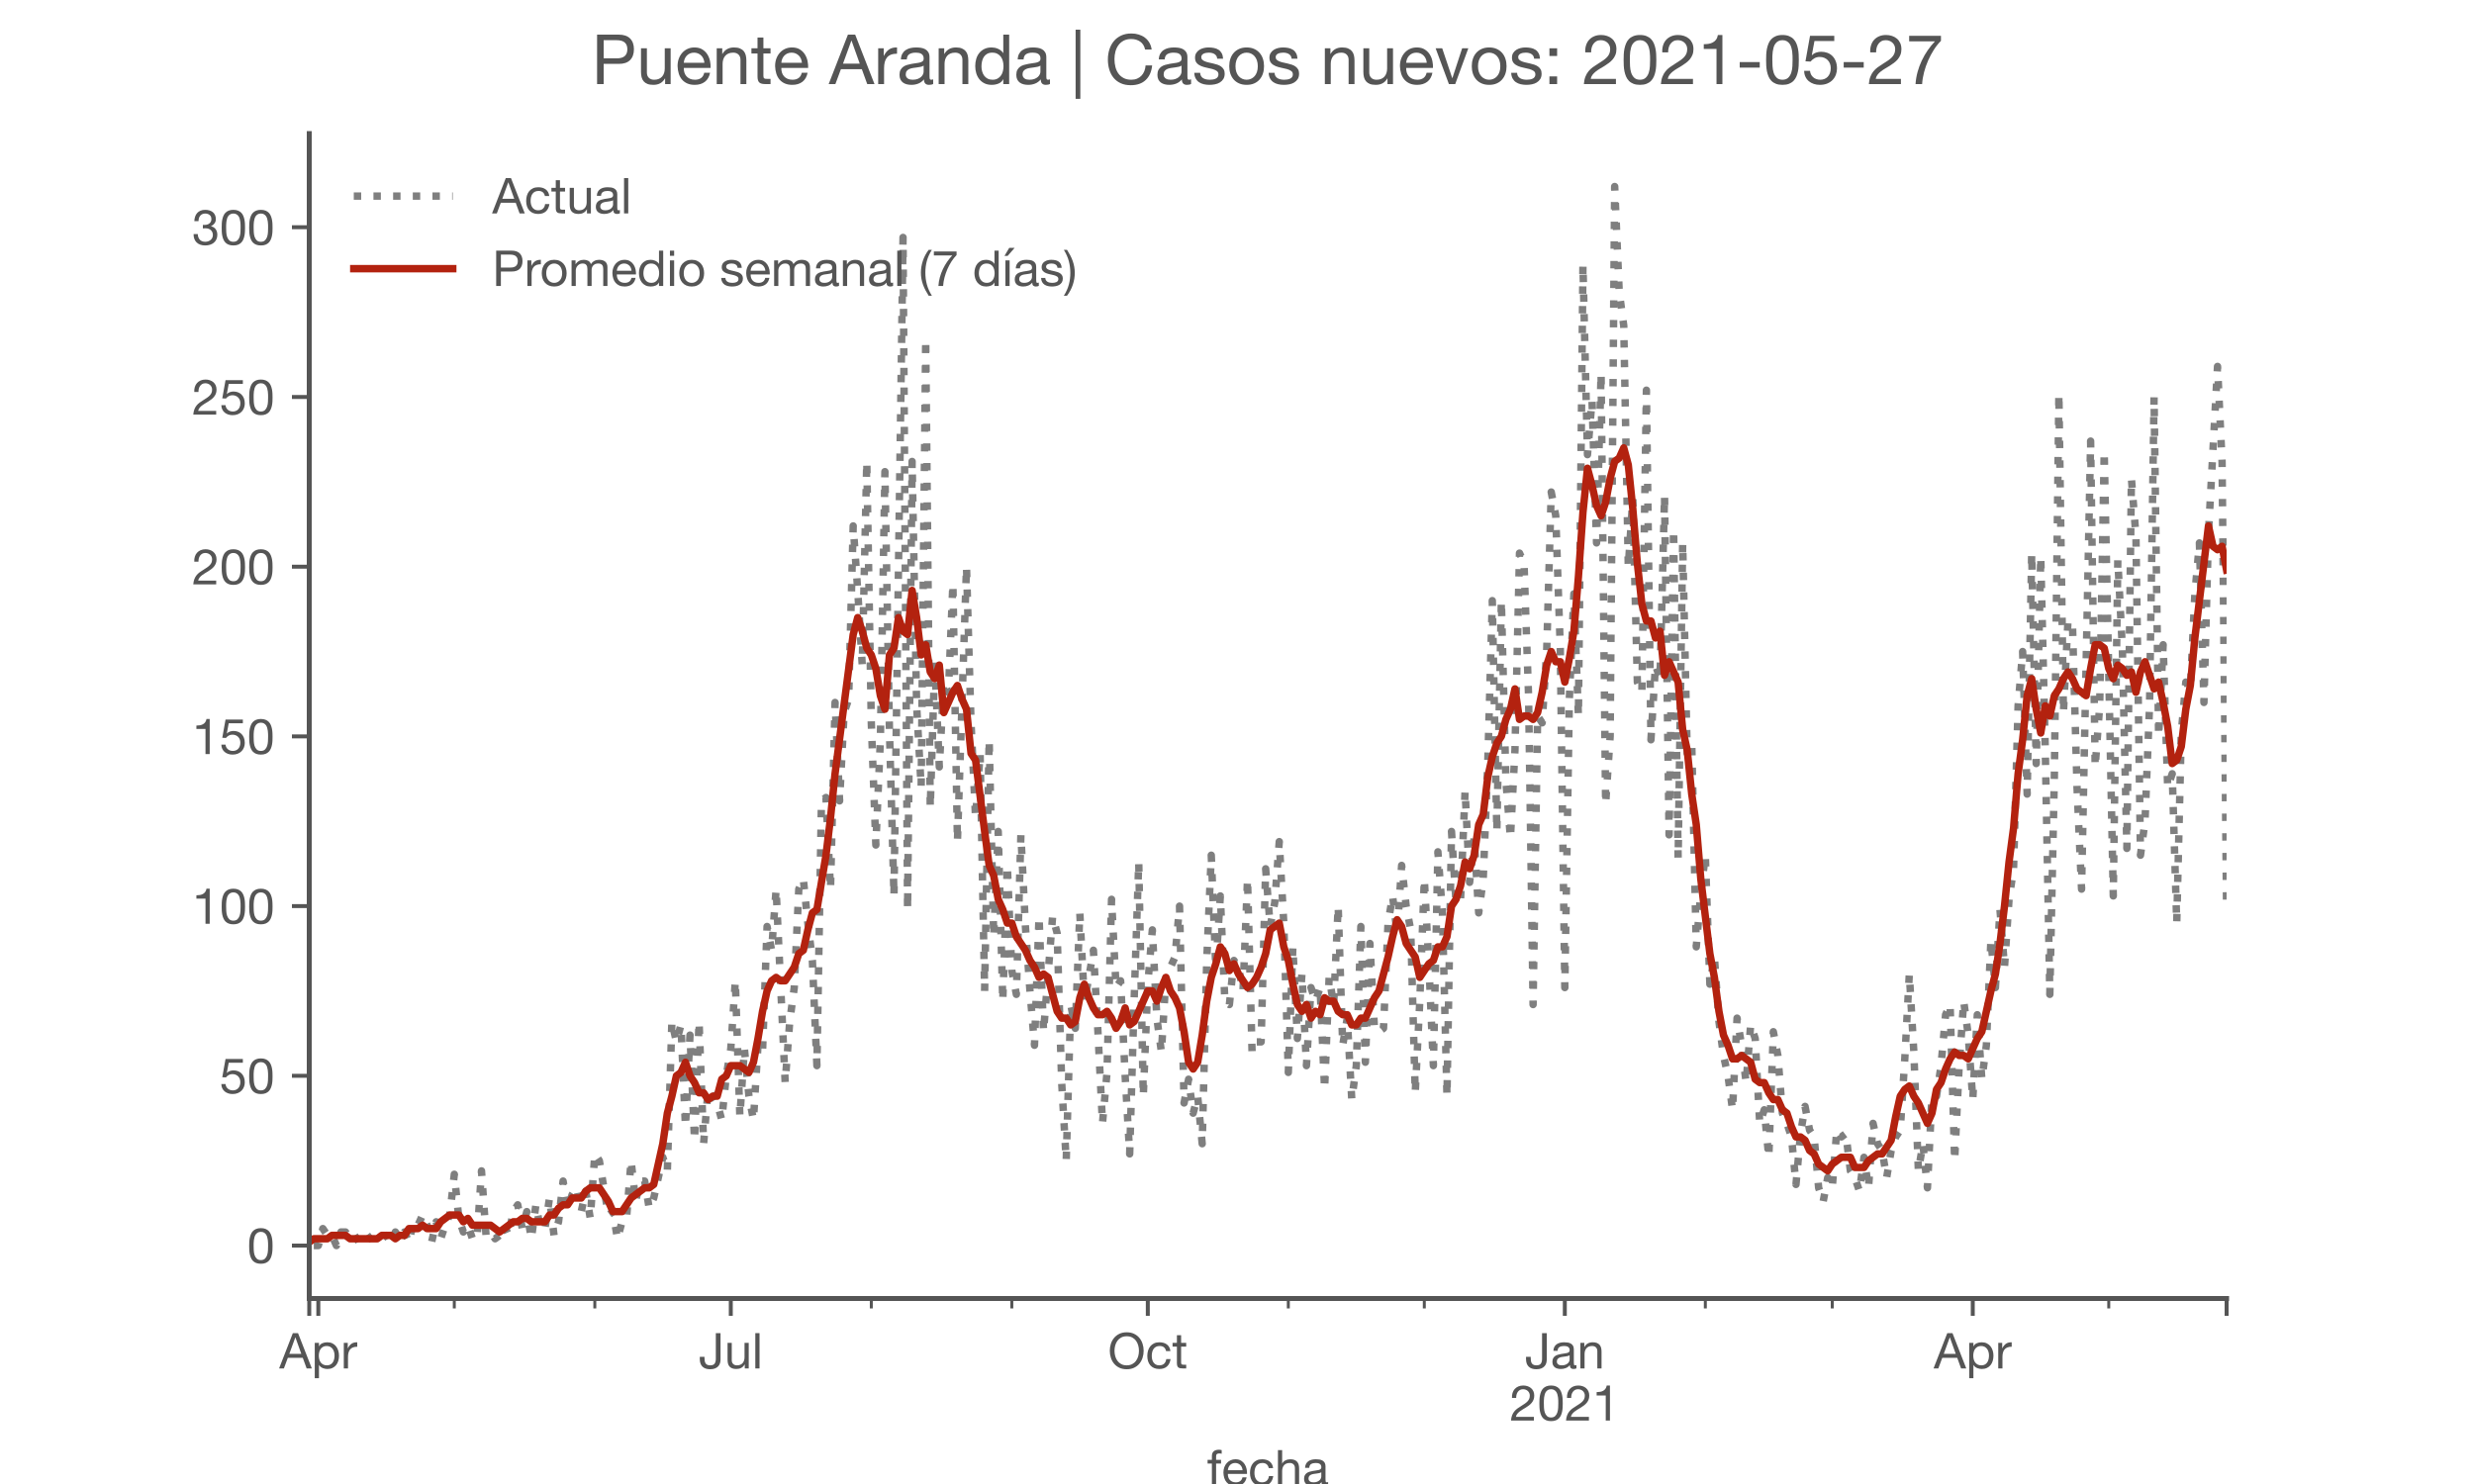 <?xml version="1.0" encoding="utf-8" standalone="no"?>
<!DOCTYPE svg PUBLIC "-//W3C//DTD SVG 1.1//EN"
  "http://www.w3.org/Graphics/SVG/1.1/DTD/svg11.dtd">
<!-- Created with matplotlib (https://matplotlib.org/) -->
<svg height="300pt" version="1.1" viewBox="0 0 500 300" width="500pt" xmlns="http://www.w3.org/2000/svg" xmlns:xlink="http://www.w3.org/1999/xlink">
 <defs>
  <style type="text/css">*{stroke-linecap:butt;stroke-linejoin:round;}</style>
 </defs>
 <g id="figure_1">
  <g id="patch_1">
   <path d="M 0 300 
L 500 300 
L 500 0 
L 0 0 
z
" style="fill:#ffffff;"/>
  </g>
  <g id="axes_1">
   <g id="patch_2">
    <path d="M 62.5 262.5 
L 450 262.5 
L 450 27 
L 62.5 27 
z
" style="fill:#ffffff;"/>
   </g>
   <g id="matplotlib.axis_1">
    <g id="xtick_1">
     <g id="line2d_1">
      <defs>
       <path d="M 0 0 
L 0 3.5 
" id="mcc15d8f871" style="stroke:#555555;stroke-width:0.8;"/>
      </defs>
      <g>
       <use style="fill:#555555;stroke:#555555;stroke-width:0.8;" x="62.5" xlink:href="#mcc15d8f871" y="262.5"/>
      </g>
     </g>
    </g>
    <g id="xtick_2">
     <g id="line2d_2">
      <g>
       <use style="fill:#555555;stroke:#555555;stroke-width:0.8;" x="64.332" xlink:href="#mcc15d8f871" y="262.5"/>
      </g>
     </g>
     <g id="text_1">
      <!-- Apr -->
      <g style="fill:#555555;" transform="translate(56.463 276.641)scale(0.1 -0.1)">
       <defs>
        <path d="M 20.094 29.5 
L 32.203 62.797 
L 32.406 62.797 
L 44.297 29.5 
z
M 27.203 71.406 
L -0.594 0 
L 9.094 0 
L 17.094 21.5 
L 47.297 21.5 
L 55.094 0 
L 65.594 0 
L 37.703 71.406 
z
" id="HelveticaNeue-65"/>
        <path d="M 6.703 51.703 
L 6.703 -19.703 
L 15.203 -19.703 
L 15.203 6.906 
L 15.406 6.906 
Q 16.797 4.594 18.844 3.047 
Q 20.906 1.5 23.203 0.594 
Q 25.5 -0.297 27.844 -0.688 
Q 30.203 -1.094 32.094 -1.094 
Q 38 -1.094 42.453 1 
Q 46.906 3.094 49.844 6.75 
Q 52.797 10.406 54.25 15.297 
Q 55.703 20.203 55.703 25.703 
Q 55.703 31.203 54.203 36.094 
Q 52.703 41 49.75 44.75 
Q 46.797 48.5 42.344 50.703 
Q 37.906 52.906 31.906 52.906 
Q 26.5 52.906 22 50.953 
Q 17.5 49 15.406 44.703 
L 15.203 44.703 
L 15.203 51.703 
z
M 46.703 26.297 
Q 46.703 22.5 45.891 18.891 
Q 45.094 15.297 43.297 12.5 
Q 41.5 9.703 38.547 8 
Q 35.594 6.297 31.203 6.297 
Q 26.797 6.297 23.688 7.938 
Q 20.594 9.594 18.641 12.297 
Q 16.703 15 15.797 18.547 
Q 14.906 22.094 14.906 25.906 
Q 14.906 29.5 15.75 33 
Q 16.594 36.5 18.5 39.25 
Q 20.406 42 23.406 43.703 
Q 26.406 45.406 30.703 45.406 
Q 34.797 45.406 37.844 43.797 
Q 40.906 42.203 42.844 39.5 
Q 44.797 36.797 45.75 33.344 
Q 46.703 29.906 46.703 26.297 
z
" id="HelveticaNeue-112"/>
        <path d="M 6.094 51.703 
L 6.094 0 
L 14.594 0 
L 14.594 23 
Q 14.594 28 15.594 31.844 
Q 16.594 35.703 18.797 38.391 
Q 21 41.094 24.594 42.5 
Q 28.203 43.906 33.297 43.906 
L 33.297 52.906 
Q 26.406 53.094 21.906 50.094 
Q 17.406 47.094 14.297 40.797 
L 14.094 40.797 
L 14.094 51.703 
z
" id="HelveticaNeue-114"/>
       </defs>
       <use xlink:href="#HelveticaNeue-65"/>
       <use x="64.8" xlink:href="#HelveticaNeue-112"/>
       <use x="124.1" xlink:href="#HelveticaNeue-114"/>
      </g>
     </g>
    </g>
    <g id="xtick_3">
     <g id="line2d_3">
      <g>
       <use style="fill:#555555;stroke:#555555;stroke-width:0.8;" x="147.695" xlink:href="#mcc15d8f871" y="262.5"/>
      </g>
     </g>
     <g id="text_2">
      <!-- Jul -->
      <g style="fill:#555555;" transform="translate(141.21 276.641)scale(0.1 -0.1)">
       <defs>
        <path d="M 44.094 17.797 
L 44.094 71.406 
L 34.594 71.406 
L 34.594 19.203 
Q 34.594 13.297 32.141 9.797 
Q 29.703 6.297 23.203 6.297 
Q 19.703 6.297 17.453 7.344 
Q 15.203 8.406 13.953 10.297 
Q 12.703 12.203 12.203 14.797 
Q 11.703 17.406 11.703 20.5 
L 11.703 23.5 
L 2.203 23.5 
L 2.203 19.094 
Q 2.203 8.906 7.594 3.656 
Q 13 -1.594 23 -1.594 
Q 29 -1.594 33.047 0.047 
Q 37.094 1.703 39.547 4.453 
Q 42 7.203 43.047 10.703 
Q 44.094 14.203 44.094 17.797 
z
" id="HelveticaNeue-74"/>
        <path d="M 49.203 0 
L 49.203 51.703 
L 40.703 51.703 
L 40.703 22.5 
Q 40.703 19 39.75 16.047 
Q 38.797 13.094 36.891 10.891 
Q 35 8.703 32.141 7.5 
Q 29.297 6.297 25.406 6.297 
Q 20.5 6.297 17.703 9.094 
Q 14.906 11.906 14.906 16.703 
L 14.906 51.703 
L 6.406 51.703 
L 6.406 17.703 
Q 6.406 13.5 7.25 10.047 
Q 8.094 6.594 10.188 4.094 
Q 12.297 1.594 15.688 0.25 
Q 19.094 -1.094 24.203 -1.094 
Q 29.906 -1.094 34.094 1.156 
Q 38.297 3.406 41 8.203 
L 41.203 8.203 
L 41.203 0 
z
" id="HelveticaNeue-117"/>
        <path d="M 6.906 71.406 
L 6.906 0 
L 15.406 0 
L 15.406 71.406 
z
" id="HelveticaNeue-108"/>
       </defs>
       <use xlink:href="#HelveticaNeue-74"/>
       <use x="51.9" xlink:href="#HelveticaNeue-117"/>
       <use x="107.5" xlink:href="#HelveticaNeue-108"/>
      </g>
     </g>
    </g>
    <g id="xtick_4">
     <g id="line2d_4">
      <g>
       <use style="fill:#555555;stroke:#555555;stroke-width:0.8;" x="231.974" xlink:href="#mcc15d8f871" y="262.5"/>
      </g>
     </g>
     <g id="text_3">
      <!-- Oct -->
      <g style="fill:#555555;" transform="translate(223.914 276.641)scale(0.1 -0.1)">
       <defs>
        <path d="M 13.297 35.703 
Q 13.297 41.094 14.688 46.344 
Q 16.094 51.594 19.094 55.797 
Q 22.094 60 26.797 62.547 
Q 31.5 65.094 38 65.094 
Q 44.5 65.094 49.203 62.547 
Q 53.906 60 56.906 55.797 
Q 59.906 51.594 61.297 46.344 
Q 62.703 41.094 62.703 35.703 
Q 62.703 30.297 61.297 25.047 
Q 59.906 19.797 56.906 15.594 
Q 53.906 11.406 49.203 8.844 
Q 44.5 6.297 38 6.297 
Q 31.5 6.297 26.797 8.844 
Q 22.094 11.406 19.094 15.594 
Q 16.094 19.797 14.688 25.047 
Q 13.297 30.297 13.297 35.703 
z
M 3.797 35.703 
Q 3.797 28.406 5.938 21.656 
Q 8.094 14.906 12.391 9.703 
Q 16.703 4.5 23.094 1.453 
Q 29.5 -1.594 38 -1.594 
Q 46.5 -1.594 52.891 1.453 
Q 59.297 4.5 63.594 9.703 
Q 67.906 14.906 70.047 21.656 
Q 72.203 28.406 72.203 35.703 
Q 72.203 43 70.047 49.75 
Q 67.906 56.5 63.594 61.703 
Q 59.297 66.906 52.891 70 
Q 46.5 73.094 38 73.094 
Q 29.5 73.094 23.094 70 
Q 16.703 66.906 12.391 61.703 
Q 8.094 56.5 5.938 49.75 
Q 3.797 43 3.797 35.703 
z
" id="HelveticaNeue-79"/>
        <path d="M 41.5 35.094 
L 50.297 35.094 
Q 49.797 39.703 47.891 43.047 
Q 46 46.406 43.047 48.594 
Q 40.094 50.797 36.25 51.844 
Q 32.406 52.906 28 52.906 
Q 21.906 52.906 17.297 50.75 
Q 12.703 48.594 9.641 44.844 
Q 6.594 41.094 5.094 36.047 
Q 3.594 31 3.594 25.203 
Q 3.594 19.406 5.141 14.547 
Q 6.703 9.703 9.75 6.203 
Q 12.797 2.703 17.344 0.797 
Q 21.906 -1.094 27.797 -1.094 
Q 37.703 -1.094 43.453 4.094 
Q 49.203 9.297 50.594 18.906 
L 41.906 18.906 
Q 41.094 12.906 37.547 9.594 
Q 34 6.297 27.703 6.297 
Q 23.703 6.297 20.797 7.891 
Q 17.906 9.5 16.094 12.141 
Q 14.297 14.797 13.438 18.188 
Q 12.594 21.594 12.594 25.203 
Q 12.594 29.094 13.391 32.75 
Q 14.203 36.406 16.047 39.203 
Q 17.906 42 21 43.703 
Q 24.094 45.406 28.703 45.406 
Q 34.094 45.406 37.297 42.703 
Q 40.5 40 41.5 35.094 
z
" id="HelveticaNeue-99"/>
        <path d="M 18.203 51.703 
L 18.203 67.203 
L 9.703 67.203 
L 9.703 51.703 
L 0.906 51.703 
L 0.906 44.203 
L 9.703 44.203 
L 9.703 11.297 
Q 9.703 7.703 10.391 5.5 
Q 11.094 3.297 12.547 2.094 
Q 14 0.906 16.344 0.453 
Q 18.703 0 22 0 
L 28.5 0 
L 28.5 7.5 
L 24.594 7.5 
Q 22.594 7.5 21.344 7.641 
Q 20.094 7.797 19.391 8.297 
Q 18.703 8.797 18.453 9.688 
Q 18.203 10.594 18.203 12.094 
L 18.203 44.203 
L 28.5 44.203 
L 28.5 51.703 
z
" id="HelveticaNeue-116"/>
       </defs>
       <use xlink:href="#HelveticaNeue-79"/>
       <use x="76" xlink:href="#HelveticaNeue-99"/>
       <use x="129.7" xlink:href="#HelveticaNeue-116"/>
      </g>
     </g>
    </g>
    <g id="xtick_5">
     <g id="line2d_5">
      <g>
       <use style="fill:#555555;stroke:#555555;stroke-width:0.8;" x="316.253" xlink:href="#mcc15d8f871" y="262.5"/>
      </g>
     </g>
     <g id="text_4">
      <!-- Jan -->
      <g style="fill:#555555;" transform="translate(308.193 276.641)scale(0.1 -0.1)">
       <defs>
        <path d="M 52.203 0.203 
Q 50 -1.094 46.094 -1.094 
Q 42.797 -1.094 40.844 0.75 
Q 38.906 2.594 38.906 6.797 
Q 35.406 2.594 30.75 0.75 
Q 26.094 -1.094 20.703 -1.094 
Q 17.203 -1.094 14.047 -0.297 
Q 10.906 0.5 8.594 2.203 
Q 6.297 3.906 4.938 6.656 
Q 3.594 9.406 3.594 13.297 
Q 3.594 17.703 5.094 20.5 
Q 6.594 23.297 9.047 25.047 
Q 11.5 26.797 14.641 27.688 
Q 17.797 28.594 21.094 29.203 
Q 24.594 29.906 27.75 30.25 
Q 30.906 30.594 33.297 31.25 
Q 35.703 31.906 37.094 33.156 
Q 38.5 34.406 38.5 36.797 
Q 38.5 39.594 37.453 41.297 
Q 36.406 43 34.75 43.891 
Q 33.094 44.797 31.047 45.094 
Q 29 45.406 27 45.406 
Q 21.594 45.406 18 43.344 
Q 14.406 41.297 14.094 35.594 
L 5.594 35.594 
Q 5.797 40.406 7.594 43.703 
Q 9.406 47 12.406 49.047 
Q 15.406 51.094 19.25 52 
Q 23.094 52.906 27.5 52.906 
Q 31 52.906 34.453 52.406 
Q 37.906 51.906 40.703 50.344 
Q 43.5 48.797 45.203 46 
Q 46.906 43.203 46.906 38.703 
L 46.906 12.094 
Q 46.906 9.094 47.25 7.688 
Q 47.594 6.297 49.594 6.297 
Q 50.703 6.297 52.203 6.797 
z
M 38.406 26.703 
Q 36.797 25.5 34.188 24.953 
Q 31.594 24.406 28.75 24.047 
Q 25.906 23.703 23 23.25 
Q 20.094 22.797 17.797 21.797 
Q 15.5 20.797 14.047 18.938 
Q 12.594 17.094 12.594 13.906 
Q 12.594 11.797 13.438 10.344 
Q 14.297 8.906 15.641 8 
Q 17 7.094 18.797 6.688 
Q 20.594 6.297 22.594 6.297 
Q 26.797 6.297 29.797 7.438 
Q 32.797 8.594 34.688 10.344 
Q 36.594 12.094 37.5 14.141 
Q 38.406 16.203 38.406 18 
z
" id="HelveticaNeue-97"/>
        <path d="M 6.406 51.703 
L 6.406 0 
L 14.906 0 
L 14.906 29.203 
Q 14.906 32.703 15.844 35.641 
Q 16.797 38.594 18.688 40.797 
Q 20.594 43 23.438 44.203 
Q 26.297 45.406 30.203 45.406 
Q 35.094 45.406 37.891 42.594 
Q 40.703 39.797 40.703 35 
L 40.703 0 
L 49.203 0 
L 49.203 34 
Q 49.203 38.203 48.344 41.641 
Q 47.5 45.094 45.391 47.594 
Q 43.297 50.094 39.891 51.5 
Q 36.5 52.906 31.406 52.906 
Q 19.906 52.906 14.594 43.5 
L 14.406 43.5 
L 14.406 51.703 
z
" id="HelveticaNeue-110"/>
       </defs>
       <use xlink:href="#HelveticaNeue-74"/>
       <use x="51.9" xlink:href="#HelveticaNeue-97"/>
       <use x="105.6" xlink:href="#HelveticaNeue-110"/>
      </g>
      <!-- 2021 -->
      <g style="fill:#555555;" transform="translate(305.134 287.18)scale(0.1 -0.1)">
       <defs>
        <path d="M 4.406 45.797 
L 12.906 45.797 
Q 12.797 49 13.547 52.141 
Q 14.297 55.297 16 57.797 
Q 17.703 60.297 20.344 61.844 
Q 23 63.406 26.703 63.406 
Q 29.5 63.406 32 62.5 
Q 34.5 61.594 36.344 59.891 
Q 38.203 58.203 39.297 55.844 
Q 40.406 53.5 40.406 50.594 
Q 40.406 46.906 39.25 44.094 
Q 38.094 41.297 35.844 38.891 
Q 33.594 36.5 30.188 34.141 
Q 26.797 31.797 22.297 29 
Q 18.594 26.797 15.188 24.297 
Q 11.797 21.797 9.094 18.5 
Q 6.406 15.203 4.656 10.75 
Q 2.906 6.297 2.406 0 
L 48.703 0 
L 48.703 7.5 
L 12.297 7.5 
Q 12.906 10.797 14.844 13.344 
Q 16.797 15.906 19.547 18.094 
Q 22.297 20.297 25.594 22.25 
Q 28.906 24.203 32.203 26.203 
Q 35.5 28.297 38.594 30.594 
Q 41.703 32.906 44.094 35.75 
Q 46.5 38.594 47.953 42.188 
Q 49.406 45.797 49.406 50.5 
Q 49.406 55.5 47.656 59.297 
Q 45.906 63.094 42.906 65.641 
Q 39.906 68.203 35.844 69.547 
Q 31.797 70.906 27.203 70.906 
Q 21.594 70.906 17.188 69 
Q 12.797 67.094 9.844 63.75 
Q 6.906 60.406 5.5 55.797 
Q 4.094 51.203 4.406 45.797 
z
" id="HelveticaNeue-50"/>
        <path d="M 13.203 34.906 
Q 13.203 37.5 13.25 40.641 
Q 13.297 43.797 13.75 46.938 
Q 14.203 50.094 15.047 53.094 
Q 15.906 56.094 17.547 58.344 
Q 19.203 60.594 21.703 62 
Q 24.203 63.406 27.797 63.406 
Q 31.406 63.406 33.906 62 
Q 36.406 60.594 38.047 58.344 
Q 39.703 56.094 40.547 53.094 
Q 41.406 50.094 41.844 46.938 
Q 42.297 43.797 42.344 40.641 
Q 42.406 37.5 42.406 34.906 
Q 42.406 30.906 42.156 25.953 
Q 41.906 21 40.547 16.641 
Q 39.203 12.297 36.203 9.297 
Q 33.203 6.297 27.797 6.297 
Q 22.406 6.297 19.406 9.297 
Q 16.406 12.297 15.047 16.641 
Q 13.703 21 13.453 25.953 
Q 13.203 30.906 13.203 34.906 
z
M 4.203 34.797 
Q 4.203 30.906 4.391 26.703 
Q 4.594 22.5 5.391 18.5 
Q 6.203 14.5 7.703 10.953 
Q 9.203 7.406 11.797 4.703 
Q 14.406 2 18.344 0.453 
Q 22.297 -1.094 27.797 -1.094 
Q 33.406 -1.094 37.297 0.453 
Q 41.203 2 43.797 4.703 
Q 46.406 7.406 47.906 10.953 
Q 49.406 14.5 50.203 18.5 
Q 51 22.5 51.203 26.703 
Q 51.406 30.906 51.406 34.797 
Q 51.406 38.703 51.203 42.891 
Q 51 47.094 50.203 51.094 
Q 49.406 55.094 47.906 58.688 
Q 46.406 62.297 43.797 65 
Q 41.203 67.703 37.25 69.297 
Q 33.297 70.906 27.797 70.906 
Q 22.297 70.906 18.344 69.297 
Q 14.406 67.703 11.797 65 
Q 9.203 62.297 7.703 58.688 
Q 6.203 55.094 5.391 51.094 
Q 4.594 47.094 4.391 42.891 
Q 4.203 38.703 4.203 34.797 
z
" id="HelveticaNeue-48"/>
        <path d="M 35.594 0 
L 35.594 70.906 
L 29.094 70.906 
Q 28.406 66.906 26.5 64.297 
Q 24.594 61.703 21.844 60.203 
Q 19.094 58.703 15.688 58.141 
Q 12.297 57.594 8.703 57.594 
L 8.703 50.797 
L 27.094 50.797 
L 27.094 0 
z
" id="HelveticaNeue-49"/>
       </defs>
       <use xlink:href="#HelveticaNeue-50"/>
       <use x="55.6" xlink:href="#HelveticaNeue-48"/>
       <use x="111.2" xlink:href="#HelveticaNeue-50"/>
       <use x="166.8" xlink:href="#HelveticaNeue-49"/>
      </g>
     </g>
    </g>
    <g id="xtick_6">
     <g id="line2d_6">
      <g>
       <use style="fill:#555555;stroke:#555555;stroke-width:0.8;" x="398.7" xlink:href="#mcc15d8f871" y="262.5"/>
      </g>
     </g>
     <g id="text_5">
      <!-- Apr -->
      <g style="fill:#555555;" transform="translate(390.83 276.641)scale(0.1 -0.1)">
       <use xlink:href="#HelveticaNeue-65"/>
       <use x="64.8" xlink:href="#HelveticaNeue-112"/>
       <use x="124.1" xlink:href="#HelveticaNeue-114"/>
      </g>
     </g>
    </g>
    <g id="xtick_7">
     <g id="line2d_7">
      <g>
       <use style="fill:#555555;stroke:#555555;stroke-width:0.8;" x="450" xlink:href="#mcc15d8f871" y="262.5"/>
      </g>
     </g>
    </g>
    <g id="xtick_8">
     <g id="line2d_8">
      <defs>
       <path d="M 0 0 
L 0 2 
" id="m2a774c7ec7" style="stroke:#555555;stroke-width:0.6;"/>
      </defs>
      <g>
       <use style="fill:#555555;stroke:#555555;stroke-width:0.6;" x="91.814" xlink:href="#m2a774c7ec7" y="262.5"/>
      </g>
     </g>
    </g>
    <g id="xtick_9">
     <g id="line2d_9">
      <g>
       <use style="fill:#555555;stroke:#555555;stroke-width:0.6;" x="120.213" xlink:href="#m2a774c7ec7" y="262.5"/>
      </g>
     </g>
    </g>
    <g id="xtick_10">
     <g id="line2d_10">
      <g>
       <use style="fill:#555555;stroke:#555555;stroke-width:0.6;" x="176.093" xlink:href="#m2a774c7ec7" y="262.5"/>
      </g>
     </g>
    </g>
    <g id="xtick_11">
     <g id="line2d_11">
      <g>
       <use style="fill:#555555;stroke:#555555;stroke-width:0.6;" x="204.492" xlink:href="#m2a774c7ec7" y="262.5"/>
      </g>
     </g>
    </g>
    <g id="xtick_12">
     <g id="line2d_12">
      <g>
       <use style="fill:#555555;stroke:#555555;stroke-width:0.6;" x="260.372" xlink:href="#m2a774c7ec7" y="262.5"/>
      </g>
     </g>
    </g>
    <g id="xtick_13">
     <g id="line2d_13">
      <g>
       <use style="fill:#555555;stroke:#555555;stroke-width:0.6;" x="287.855" xlink:href="#m2a774c7ec7" y="262.5"/>
      </g>
     </g>
    </g>
    <g id="xtick_14">
     <g id="line2d_14">
      <g>
       <use style="fill:#555555;stroke:#555555;stroke-width:0.6;" x="344.651" xlink:href="#m2a774c7ec7" y="262.5"/>
      </g>
     </g>
    </g>
    <g id="xtick_15">
     <g id="line2d_15">
      <g>
       <use style="fill:#555555;stroke:#555555;stroke-width:0.6;" x="370.301" xlink:href="#m2a774c7ec7" y="262.5"/>
      </g>
     </g>
    </g>
    <g id="xtick_16">
     <g id="line2d_16">
      <g>
       <use style="fill:#555555;stroke:#555555;stroke-width:0.6;" x="426.182" xlink:href="#m2a774c7ec7" y="262.5"/>
      </g>
     </g>
    </g>
    <g id="text_6">
     <!-- fecha -->
     <g style="fill:#555555;" transform="translate(243.935 300.291)scale(0.1 -0.1)">
      <defs>
       <path d="M 9.906 44.203 
L 9.906 0 
L 18.406 0 
L 18.406 44.203 
L 28.406 44.203 
L 28.406 51.703 
L 18.406 51.703 
L 18.406 58.906 
Q 18.406 62.297 20.094 63.5 
Q 21.797 64.703 24.906 64.703 
Q 26 64.703 27.297 64.547 
Q 28.594 64.406 29.703 64 
L 29.703 71.406 
Q 28.5 71.797 26.953 72 
Q 25.406 72.203 24.203 72.203 
Q 17.203 72.203 13.547 68.953 
Q 9.906 65.703 9.906 59.406 
L 9.906 51.703 
L 1.203 51.703 
L 1.203 44.203 
z
" id="HelveticaNeue-102"/>
       <path d="M 42.297 30.797 
L 12.594 30.797 
Q 12.797 33.797 13.891 36.438 
Q 15 39.094 16.891 41.094 
Q 18.797 43.094 21.438 44.25 
Q 24.094 45.406 27.406 45.406 
Q 30.594 45.406 33.25 44.25 
Q 35.906 43.094 37.844 41.141 
Q 39.797 39.203 40.938 36.5 
Q 42.094 33.797 42.297 30.797 
z
M 50.5 16.406 
L 42.094 16.406 
Q 41 11.297 37.547 8.797 
Q 34.094 6.297 28.703 6.297 
Q 24.5 6.297 21.391 7.688 
Q 18.297 9.094 16.297 11.438 
Q 14.297 13.797 13.391 16.844 
Q 12.5 19.906 12.594 23.297 
L 51.297 23.297 
Q 51.5 28 50.453 33.203 
Q 49.406 38.406 46.656 42.797 
Q 43.906 47.203 39.344 50.047 
Q 34.797 52.906 27.906 52.906 
Q 22.594 52.906 18.141 50.906 
Q 13.703 48.906 10.453 45.297 
Q 7.203 41.703 5.391 36.797 
Q 3.594 31.906 3.594 26 
Q 3.797 20.094 5.344 15.094 
Q 6.906 10.094 10 6.5 
Q 13.094 2.906 17.641 0.906 
Q 22.203 -1.094 28.406 -1.094 
Q 37.203 -1.094 43 3.297 
Q 48.797 7.703 50.5 16.406 
z
" id="HelveticaNeue-101"/>
       <path d="M 6.406 71.406 
L 6.406 0 
L 14.906 0 
L 14.906 29.203 
Q 14.906 32.703 15.844 35.641 
Q 16.797 38.594 18.688 40.797 
Q 20.594 43 23.438 44.203 
Q 26.297 45.406 30.203 45.406 
Q 35.094 45.406 37.891 42.594 
Q 40.703 39.797 40.703 35 
L 40.703 0 
L 49.203 0 
L 49.203 34 
Q 49.203 38.203 48.344 41.641 
Q 47.5 45.094 45.391 47.594 
Q 43.297 50.094 39.891 51.5 
Q 36.5 52.906 31.406 52.906 
Q 29.094 52.906 26.641 52.406 
Q 24.203 51.906 21.953 50.844 
Q 19.703 49.797 17.891 48.141 
Q 16.094 46.5 15.094 44.094 
L 14.906 44.094 
L 14.906 71.406 
z
" id="HelveticaNeue-104"/>
      </defs>
      <use xlink:href="#HelveticaNeue-102"/>
      <use x="29.6" xlink:href="#HelveticaNeue-101"/>
      <use x="83.3" xlink:href="#HelveticaNeue-99"/>
      <use x="137" xlink:href="#HelveticaNeue-104"/>
      <use x="192.6" xlink:href="#HelveticaNeue-97"/>
     </g>
    </g>
   </g>
   <g id="matplotlib.axis_2">
    <g id="ytick_1">
     <g id="line2d_17">
      <defs>
       <path d="M 0 0 
L -3.5 0 
" id="m375f8227ff" style="stroke:#555555;stroke-width:0.8;"/>
      </defs>
      <g>
       <use style="fill:#555555;stroke:#555555;stroke-width:0.8;" x="62.5" xlink:href="#m375f8227ff" y="251.795"/>
      </g>
     </g>
     <g id="text_7">
      <!-- 0 -->
      <g style="fill:#555555;" transform="translate(49.941 255.366)scale(0.1 -0.1)">
       <use xlink:href="#HelveticaNeue-48"/>
      </g>
     </g>
    </g>
    <g id="ytick_2">
     <g id="line2d_18">
      <g>
       <use style="fill:#555555;stroke:#555555;stroke-width:0.8;" x="62.5" xlink:href="#m375f8227ff" y="217.486"/>
      </g>
     </g>
     <g id="text_8">
      <!-- 50 -->
      <g style="fill:#555555;" transform="translate(44.381 221.056)scale(0.1 -0.1)">
       <defs>
        <path d="M 47 62.203 
L 47 69.703 
L 12 69.703 
L 5.406 32.906 
L 12.703 32.5 
Q 15.203 35.5 18.453 37.344 
Q 21.703 39.203 25.906 39.203 
Q 29.5 39.203 32.453 38 
Q 35.406 36.797 37.5 34.641 
Q 39.594 32.5 40.75 29.547 
Q 41.906 26.594 41.906 23.094 
Q 41.906 18.906 40.703 15.75 
Q 39.5 12.594 37.453 10.5 
Q 35.406 8.406 32.656 7.344 
Q 29.906 6.297 26.906 6.297 
Q 23.703 6.297 21.047 7.25 
Q 18.406 8.203 16.453 9.953 
Q 14.5 11.703 13.344 14.047 
Q 12.203 16.406 12 19.094 
L 3.5 19.094 
Q 3.594 14.297 5.391 10.5 
Q 7.203 6.703 10.297 4.141 
Q 13.406 1.594 17.453 0.25 
Q 21.5 -1.094 26.094 -1.094 
Q 32.297 -1.094 36.938 0.844 
Q 41.594 2.797 44.688 6.094 
Q 47.797 9.406 49.344 13.656 
Q 50.906 17.906 50.906 22.406 
Q 50.906 28.5 49.094 33.047 
Q 47.297 37.594 44.188 40.641 
Q 41.094 43.703 36.891 45.203 
Q 32.703 46.703 28 46.703 
Q 24.406 46.703 20.75 45.453 
Q 17.094 44.203 14.797 41.594 
L 14.594 41.797 
L 18.406 62.203 
z
" id="HelveticaNeue-53"/>
       </defs>
       <use xlink:href="#HelveticaNeue-53"/>
       <use x="55.6" xlink:href="#HelveticaNeue-48"/>
      </g>
     </g>
    </g>
    <g id="ytick_3">
     <g id="line2d_19">
      <g>
       <use style="fill:#555555;stroke:#555555;stroke-width:0.8;" x="62.5" xlink:href="#m375f8227ff" y="183.177"/>
      </g>
     </g>
     <g id="text_9">
      <!-- 100 -->
      <g style="fill:#555555;" transform="translate(38.822 186.747)scale(0.1 -0.1)">
       <use xlink:href="#HelveticaNeue-49"/>
       <use x="55.6" xlink:href="#HelveticaNeue-48"/>
       <use x="111.2" xlink:href="#HelveticaNeue-48"/>
      </g>
     </g>
    </g>
    <g id="ytick_4">
     <g id="line2d_20">
      <g>
       <use style="fill:#555555;stroke:#555555;stroke-width:0.8;" x="62.5" xlink:href="#m375f8227ff" y="148.867"/>
      </g>
     </g>
     <g id="text_10">
      <!-- 150 -->
      <g style="fill:#555555;" transform="translate(38.822 152.437)scale(0.1 -0.1)">
       <use xlink:href="#HelveticaNeue-49"/>
       <use x="55.6" xlink:href="#HelveticaNeue-53"/>
       <use x="111.2" xlink:href="#HelveticaNeue-48"/>
      </g>
     </g>
    </g>
    <g id="ytick_5">
     <g id="line2d_21">
      <g>
       <use style="fill:#555555;stroke:#555555;stroke-width:0.8;" x="62.5" xlink:href="#m375f8227ff" y="114.558"/>
      </g>
     </g>
     <g id="text_11">
      <!-- 200 -->
      <g style="fill:#555555;" transform="translate(38.822 118.128)scale(0.1 -0.1)">
       <use xlink:href="#HelveticaNeue-50"/>
       <use x="55.6" xlink:href="#HelveticaNeue-48"/>
       <use x="111.2" xlink:href="#HelveticaNeue-48"/>
      </g>
     </g>
    </g>
    <g id="ytick_6">
     <g id="line2d_22">
      <g>
       <use style="fill:#555555;stroke:#555555;stroke-width:0.8;" x="62.5" xlink:href="#m375f8227ff" y="80.248"/>
      </g>
     </g>
     <g id="text_12">
      <!-- 250 -->
      <g style="fill:#555555;" transform="translate(38.822 83.819)scale(0.1 -0.1)">
       <use xlink:href="#HelveticaNeue-50"/>
       <use x="55.6" xlink:href="#HelveticaNeue-53"/>
       <use x="111.2" xlink:href="#HelveticaNeue-48"/>
      </g>
     </g>
    </g>
    <g id="ytick_7">
     <g id="line2d_23">
      <g>
       <use style="fill:#555555;stroke:#555555;stroke-width:0.8;" x="62.5" xlink:href="#m375f8227ff" y="45.939"/>
      </g>
     </g>
     <g id="text_13">
      <!-- 300 -->
      <g style="fill:#555555;" transform="translate(38.822 49.509)scale(0.1 -0.1)">
       <defs>
        <path d="M 21.797 40.5 
L 21.797 33.297 
Q 24.203 33.594 26.906 33.594 
Q 30.094 33.594 32.844 32.75 
Q 35.594 31.906 37.594 30.156 
Q 39.594 28.406 40.797 25.844 
Q 42 23.297 42 20 
Q 42 16.797 40.75 14.25 
Q 39.5 11.703 37.391 9.953 
Q 35.297 8.203 32.5 7.25 
Q 29.703 6.297 26.594 6.297 
Q 19.297 6.297 15.5 10.641 
Q 11.703 15 11.5 21.906 
L 3 21.906 
Q 2.906 16.406 4.547 12.094 
Q 6.203 7.797 9.297 4.844 
Q 12.406 1.906 16.797 0.406 
Q 21.203 -1.094 26.594 -1.094 
Q 31.594 -1.094 36.047 0.25 
Q 40.5 1.594 43.797 4.297 
Q 47.094 7 49.047 11.047 
Q 51 15.094 51 20.406 
Q 51 26.797 47.844 31.5 
Q 44.703 36.203 38.203 37.594 
L 38.203 37.797 
Q 42.406 39.703 45.203 43.391 
Q 48 47.094 48 51.906 
Q 48 56.797 46.344 60.391 
Q 44.703 64 41.797 66.297 
Q 38.906 68.594 34.953 69.75 
Q 31 70.906 26.406 70.906 
Q 21.094 70.906 17.047 69.203 
Q 13 67.5 10.297 64.5 
Q 7.594 61.5 6.141 57.297 
Q 4.703 53.094 4.5 48 
L 13 48 
Q 13 51.094 13.797 53.891 
Q 14.594 56.703 16.25 58.797 
Q 17.906 60.906 20.453 62.156 
Q 23 63.406 26.406 63.406 
Q 31.797 63.406 35.391 60.547 
Q 39 57.703 39 52 
Q 39 49.203 37.891 47 
Q 36.797 44.797 34.938 43.344 
Q 33.094 41.906 30.641 41.156 
Q 28.203 40.406 25.5 40.406 
L 23.703 40.406 
Q 23.203 40.406 22.703 40.406 
Q 22.297 40.406 21.797 40.5 
z
" id="HelveticaNeue-51"/>
       </defs>
       <use xlink:href="#HelveticaNeue-51"/>
       <use x="55.6" xlink:href="#HelveticaNeue-48"/>
       <use x="111.2" xlink:href="#HelveticaNeue-48"/>
      </g>
     </g>
    </g>
   </g>
   <g id="line2d_24">
    <path clip-path="url(#p61bfa31560)" d="M 63.416 251.795 
L 64.332 251.795 
L 65.248 248.365 
L 66.164 249.737 
L 67.08 249.737 
L 67.996 251.795 
L 68.913 249.051 
L 69.829 249.051 
L 70.745 250.423 
L 71.661 249.737 
L 72.577 251.109 
L 73.493 251.795 
L 74.409 250.423 
L 75.325 249.737 
L 76.241 249.737 
L 77.157 250.423 
L 78.073 249.737 
L 78.989 251.109 
L 79.905 249.051 
L 80.822 250.423 
L 81.738 249.051 
L 82.654 251.109 
L 83.57 246.992 
L 84.486 247.678 
L 85.402 245.62 
L 86.318 247.678 
L 87.234 251.109 
L 88.15 246.992 
L 89.066 250.423 
L 89.982 247.678 
L 90.898 245.62 
L 91.814 237.385 
L 92.73 246.306 
L 93.647 249.051 
L 94.563 247.678 
L 95.479 250.423 
L 96.395 250.423 
L 97.311 236.699 
L 98.227 249.737 
L 99.143 249.051 
L 100.059 250.423 
L 100.975 249.737 
L 101.891 247.678 
L 102.807 249.737 
L 103.723 244.934 
L 104.639 243.561 
L 105.556 248.365 
L 106.472 244.934 
L 107.388 250.423 
L 108.304 243.561 
L 109.22 248.365 
L 110.136 248.365 
L 111.052 242.189 
L 111.968 249.737 
L 112.884 246.992 
L 113.8 238.758 
L 114.716 244.247 
L 115.632 241.503 
L 116.548 240.13 
L 117.465 244.934 
L 118.381 240.816 
L 119.297 246.306 
L 120.213 233.268 
L 121.129 234.641 
L 122.961 245.62 
L 123.877 244.934 
L 124.793 250.423 
L 125.709 246.992 
L 126.625 246.306 
L 127.541 234.641 
L 128.457 242.875 
L 129.374 238.758 
L 130.29 238.758 
L 131.206 244.247 
L 132.122 242.189 
L 133.954 233.955 
L 134.87 236.699 
L 135.786 206.507 
L 136.702 210.624 
L 137.618 207.193 
L 138.534 227.779 
L 139.45 209.252 
L 140.366 230.524 
L 141.283 206.507 
L 142.199 231.21 
L 143.115 220.231 
L 144.947 222.976 
L 145.863 226.406 
L 146.779 217.486 
L 147.695 211.997 
L 148.611 198.273 
L 149.527 225.72 
L 150.443 211.997 
L 151.359 221.603 
L 152.275 226.406 
L 153.191 211.31 
L 154.108 212.683 
L 155.024 187.294 
L 155.94 192.097 
L 156.856 179.746 
L 158.688 218.858 
L 159.604 206.507 
L 160.52 199.645 
L 161.436 179.746 
L 162.352 177.687 
L 163.268 186.608 
L 164.184 194.156 
L 165.1 215.427 
L 166.017 161.905 
L 166.933 161.219 
L 167.849 179.746 
L 168.765 142.005 
L 169.681 161.905 
L 170.597 144.064 
L 171.513 141.319 
L 172.429 106.323 
L 173.345 119.361 
L 174.261 134.457 
L 175.177 93.286 
L 176.093 146.122 
L 177.009 170.825 
L 177.926 149.553 
L 178.842 95.344 
L 179.758 147.495 
L 180.674 181.118 
L 182.506 47.997 
L 183.422 183.863 
L 184.338 93.286 
L 185.254 142.691 
L 186.17 159.16 
L 187.086 68.583 
L 188.002 163.277 
L 188.918 133.771 
L 189.835 155.043 
L 190.751 137.888 
L 191.667 139.947 
L 192.583 117.989 
L 193.499 170.139 
L 195.331 114.558 
L 196.247 146.122 
L 197.163 165.336 
L 198.079 152.298 
L 198.995 200.331 
L 199.911 149.553 
L 200.827 189.352 
L 201.743 168.08 
L 202.66 202.39 
L 203.576 174.942 
L 204.492 196.214 
L 205.408 201.017 
L 206.324 168.767 
L 207.24 187.294 
L 208.156 200.331 
L 209.072 211.31 
L 209.988 185.235 
L 210.904 208.566 
L 212.736 185.235 
L 213.652 188.666 
L 214.569 218.858 
L 215.485 234.641 
L 216.401 203.076 
L 217.317 207.879 
L 218.233 184.549 
L 219.149 202.39 
L 220.065 197.587 
L 220.981 192.097 
L 221.897 208.566 
L 222.813 227.093 
L 223.729 216.8 
L 224.645 181.804 
L 225.561 199.645 
L 226.478 198.273 
L 227.394 217.486 
L 228.31 233.268 
L 229.226 201.704 
L 230.142 174.256 
L 231.058 221.603 
L 231.974 198.959 
L 232.89 187.98 
L 233.806 205.821 
L 234.722 212.683 
L 235.638 197.587 
L 237.47 193.469 
L 238.387 183.177 
L 239.303 222.976 
L 240.219 218.172 
L 241.135 225.034 
L 242.051 221.603 
L 242.967 231.21 
L 243.883 194.156 
L 244.799 172.884 
L 245.715 195.528 
L 246.631 181.118 
L 247.547 202.39 
L 248.463 203.076 
L 249.379 194.156 
L 250.296 195.528 
L 251.212 200.331 
L 252.128 177.687 
L 253.044 212.683 
L 253.96 210.624 
L 254.876 210.624 
L 255.792 175.628 
L 256.708 187.294 
L 257.624 182.49 
L 258.54 170.139 
L 259.456 186.608 
L 260.372 216.8 
L 261.288 191.411 
L 262.204 209.938 
L 263.121 196.9 
L 264.037 215.427 
L 264.953 199.645 
L 265.869 202.39 
L 266.785 199.645 
L 267.701 220.231 
L 268.617 197.587 
L 269.533 203.076 
L 270.449 183.177 
L 271.365 211.31 
L 272.281 205.821 
L 273.197 222.289 
L 274.113 215.427 
L 275.03 187.294 
L 275.946 214.741 
L 276.862 190.725 
L 277.778 207.879 
L 278.694 208.566 
L 279.61 207.879 
L 280.526 186.608 
L 281.442 181.118 
L 282.358 188.666 
L 283.274 174.942 
L 284.19 183.177 
L 285.106 187.98 
L 286.022 220.917 
L 286.939 202.39 
L 287.855 177.687 
L 288.771 194.842 
L 289.687 215.427 
L 290.603 172.198 
L 291.519 184.549 
L 292.435 221.603 
L 293.351 168.08 
L 294.267 182.49 
L 295.183 181.804 
L 296.099 159.846 
L 297.015 178.373 
L 297.931 169.453 
L 298.848 184.549 
L 299.764 177.687 
L 300.68 154.357 
L 301.596 121.42 
L 302.512 168.08 
L 303.428 121.42 
L 304.344 157.788 
L 305.26 169.453 
L 306.176 151.612 
L 307.092 111.813 
L 308.008 113.872 
L 308.924 140.633 
L 309.84 203.076 
L 310.757 144.75 
L 311.673 146.122 
L 312.589 131.712 
L 313.505 99.462 
L 314.421 104.265 
L 315.337 131.026 
L 316.253 199.645 
L 317.169 141.319 
L 318.085 120.047 
L 319.001 144.75 
L 319.917 53.487 
L 320.833 91.913 
L 321.749 80.934 
L 322.665 109.754 
L 323.582 75.445 
L 324.498 162.591 
L 325.414 148.867 
L 326.33 37.705 
L 327.246 58.976 
L 328.162 65.838 
L 329.078 114.558 
L 329.994 100.834 
L 330.91 137.888 
L 331.826 139.947 
L 332.742 78.876 
L 333.658 149.553 
L 334.574 134.457 
L 335.491 137.202 
L 336.407 100.148 
L 337.323 168.767 
L 338.239 107.01 
L 339.155 173.57 
L 340.071 109.754 
L 340.987 152.298 
L 341.903 150.24 
L 342.819 191.411 
L 343.735 180.432 
L 344.651 172.884 
L 345.567 198.959 
L 346.483 193.469 
L 347.4 206.507 
L 348.316 213.369 
L 349.232 217.486 
L 350.148 224.348 
L 351.064 205.821 
L 351.98 211.31 
L 352.896 218.858 
L 353.812 207.193 
L 354.728 209.938 
L 355.644 227.093 
L 356.56 224.348 
L 357.476 233.955 
L 358.392 208.566 
L 359.309 213.369 
L 360.225 225.034 
L 361.141 227.093 
L 362.057 229.837 
L 362.973 239.444 
L 363.889 229.151 
L 364.805 223.662 
L 365.721 228.465 
L 366.637 229.837 
L 367.553 240.13 
L 368.469 242.875 
L 369.385 238.072 
L 370.301 240.13 
L 371.217 228.465 
L 372.134 229.837 
L 373.05 229.151 
L 373.966 236.699 
L 374.882 238.072 
L 375.798 240.816 
L 376.714 233.955 
L 377.63 240.13 
L 378.546 227.093 
L 379.462 231.21 
L 380.378 232.582 
L 381.294 238.072 
L 382.21 232.582 
L 383.126 229.837 
L 384.043 228.465 
L 384.959 214.055 
L 385.875 196.9 
L 386.791 212.683 
L 387.707 236.699 
L 388.623 231.21 
L 389.539 240.13 
L 390.455 221.603 
L 391.371 221.603 
L 392.287 215.427 
L 393.203 205.135 
L 394.119 203.076 
L 395.035 234.641 
L 395.952 215.427 
L 396.868 202.39 
L 397.784 209.252 
L 398.7 222.289 
L 399.616 205.135 
L 400.532 218.172 
L 401.448 211.31 
L 402.364 190.038 
L 403.28 199.645 
L 404.196 183.863 
L 405.112 195.528 
L 406.028 181.804 
L 406.944 175.628 
L 407.861 142.691 
L 408.777 131.712 
L 409.693 160.532 
L 410.609 111.813 
L 411.525 154.357 
L 412.441 112.499 
L 413.357 151.612 
L 414.273 201.017 
L 415.189 157.101 
L 416.105 79.562 
L 417.021 144.064 
L 417.937 125.537 
L 418.853 126.223 
L 419.77 159.16 
L 420.686 179.746 
L 422.518 89.169 
L 423.434 155.043 
L 424.35 142.691 
L 425.266 91.227 
L 427.098 181.118 
L 428.014 113.185 
L 428.93 131.026 
L 429.846 171.511 
L 430.762 96.717 
L 431.678 108.382 
L 432.595 172.884 
L 433.511 166.022 
L 434.427 142.691 
L 435.343 80.248 
L 436.259 148.867 
L 437.175 130.34 
L 438.091 159.16 
L 439.007 156.415 
L 439.923 186.608 
L 440.839 148.181 
L 441.755 137.888 
L 442.671 139.26 
L 443.587 120.047 
L 444.504 109.754 
L 445.42 142.005 
L 446.336 107.696 
L 448.168 74.073 
L 449.084 93.286 
L 450 183.863 
L 450 183.863 
" style="fill:none;stroke:#000000;stroke-dasharray:1.5,2.475;stroke-dashoffset:0;stroke-opacity:0.5;stroke-width:1.5;"/>
   </g>
   <g id="line2d_25">
    <path clip-path="url(#p61bfa31560)" d="M 62.5 251.109 
L 63.416 250.423 
L 66.164 250.423 
L 67.08 249.737 
L 69.829 249.737 
L 70.745 250.423 
L 76.241 250.423 
L 77.157 249.737 
L 78.989 249.737 
L 79.905 250.423 
L 80.822 249.737 
L 81.738 249.737 
L 82.654 248.365 
L 84.486 248.365 
L 85.402 247.678 
L 86.318 248.365 
L 88.15 248.365 
L 89.066 246.992 
L 90.898 245.62 
L 92.73 245.62 
L 93.647 246.992 
L 94.563 246.306 
L 95.479 247.678 
L 99.143 247.678 
L 100.975 249.051 
L 103.723 246.992 
L 104.639 246.992 
L 105.556 246.306 
L 106.472 246.306 
L 107.388 246.992 
L 110.136 246.992 
L 111.052 245.62 
L 111.968 245.62 
L 112.884 244.247 
L 113.8 243.561 
L 114.716 243.561 
L 115.632 242.189 
L 117.465 242.189 
L 118.381 240.816 
L 119.297 240.13 
L 121.129 240.13 
L 122.961 242.875 
L 123.877 244.934 
L 125.709 244.934 
L 127.541 242.189 
L 130.29 240.13 
L 131.206 240.13 
L 132.122 239.444 
L 133.954 231.21 
L 134.87 225.034 
L 135.786 221.603 
L 136.702 217.486 
L 137.618 216.8 
L 138.534 214.741 
L 139.45 217.486 
L 140.366 218.858 
L 141.283 220.917 
L 142.199 220.917 
L 143.115 222.289 
L 144.031 221.603 
L 144.947 221.603 
L 145.863 218.172 
L 146.779 217.486 
L 147.695 215.427 
L 149.527 215.427 
L 151.359 216.8 
L 152.275 214.741 
L 153.191 209.938 
L 154.108 204.448 
L 155.024 200.331 
L 155.94 198.273 
L 156.856 197.587 
L 157.772 198.273 
L 158.688 198.273 
L 160.52 195.528 
L 161.436 192.783 
L 162.352 192.097 
L 163.268 187.98 
L 164.184 184.549 
L 165.1 183.863 
L 166.933 172.884 
L 167.849 165.336 
L 168.765 156.415 
L 172.429 128.281 
L 173.345 124.851 
L 174.261 127.595 
L 175.177 131.026 
L 176.093 132.399 
L 177.009 135.143 
L 177.926 140.633 
L 178.842 143.378 
L 179.758 132.399 
L 180.674 131.026 
L 181.59 124.851 
L 182.506 127.595 
L 183.422 128.281 
L 184.338 119.361 
L 185.254 124.851 
L 186.17 132.399 
L 187.086 130.34 
L 188.002 135.83 
L 188.918 137.202 
L 189.835 134.457 
L 190.751 144.064 
L 192.583 139.947 
L 193.499 138.574 
L 194.415 141.319 
L 195.331 143.378 
L 196.247 152.298 
L 197.163 153.67 
L 198.995 168.08 
L 199.911 174.942 
L 200.827 177.001 
L 201.743 181.804 
L 202.66 183.863 
L 203.576 186.608 
L 204.492 186.608 
L 205.408 189.352 
L 207.24 192.097 
L 208.156 194.156 
L 209.072 195.528 
L 209.988 197.587 
L 210.904 196.9 
L 211.82 197.587 
L 213.652 204.448 
L 214.569 205.821 
L 215.485 205.821 
L 216.401 207.193 
L 217.317 206.507 
L 218.233 201.704 
L 219.149 198.959 
L 220.065 201.704 
L 220.981 203.762 
L 221.897 205.135 
L 222.813 205.135 
L 223.729 204.448 
L 224.645 205.821 
L 225.561 207.879 
L 226.478 206.507 
L 227.394 203.762 
L 228.31 207.193 
L 229.226 206.507 
L 231.974 200.331 
L 232.89 200.331 
L 233.806 202.39 
L 234.722 199.645 
L 235.638 197.587 
L 236.554 200.331 
L 237.47 201.704 
L 238.387 203.762 
L 239.303 208.566 
L 240.219 214.741 
L 241.135 216.114 
L 242.051 214.741 
L 242.967 209.252 
L 243.883 202.39 
L 244.799 197.587 
L 245.715 194.842 
L 246.631 191.411 
L 247.547 192.783 
L 248.463 196.214 
L 249.379 194.842 
L 250.296 196.9 
L 252.128 199.645 
L 253.044 198.959 
L 253.96 197.587 
L 254.876 195.528 
L 255.792 192.783 
L 256.708 187.98 
L 258.54 186.608 
L 259.456 191.411 
L 260.372 194.156 
L 261.288 198.959 
L 262.204 203.076 
L 263.121 204.448 
L 264.037 203.076 
L 264.953 205.821 
L 265.869 204.448 
L 266.785 205.135 
L 267.701 201.704 
L 268.617 202.39 
L 269.533 202.39 
L 270.449 204.448 
L 271.365 205.135 
L 272.281 205.135 
L 273.197 207.193 
L 274.113 207.193 
L 275.03 205.821 
L 275.946 205.821 
L 277.778 201.704 
L 278.694 200.331 
L 280.526 193.469 
L 281.442 189.352 
L 282.358 185.921 
L 283.274 187.294 
L 284.19 190.725 
L 286.022 193.469 
L 286.939 197.587 
L 288.771 194.842 
L 289.687 194.156 
L 290.603 191.411 
L 291.519 191.411 
L 292.435 189.352 
L 293.351 183.177 
L 294.267 181.804 
L 295.183 179.059 
L 296.099 174.256 
L 297.015 175.628 
L 297.931 172.884 
L 298.848 166.708 
L 299.764 164.649 
L 300.68 157.101 
L 301.596 152.984 
L 302.512 150.24 
L 303.428 148.867 
L 304.344 145.436 
L 305.26 143.378 
L 306.176 139.26 
L 307.092 145.436 
L 308.008 144.75 
L 308.924 144.75 
L 309.84 145.436 
L 310.757 144.064 
L 311.673 139.947 
L 312.589 134.457 
L 313.505 131.712 
L 314.421 133.771 
L 315.337 133.771 
L 316.253 137.888 
L 317.169 133.085 
L 318.085 127.595 
L 319.001 116.616 
L 319.917 103.579 
L 320.833 94.658 
L 321.749 98.089 
L 322.665 102.206 
L 323.582 104.265 
L 324.498 101.52 
L 325.414 96.717 
L 326.33 93.286 
L 327.246 92.6 
L 328.162 90.541 
L 329.078 93.972 
L 329.994 102.892 
L 330.91 113.872 
L 331.826 122.106 
L 332.742 125.537 
L 333.658 125.537 
L 334.574 128.968 
L 335.491 127.595 
L 336.407 136.516 
L 337.323 133.771 
L 339.155 137.888 
L 340.071 147.495 
L 340.987 151.612 
L 341.903 160.532 
L 342.819 166.708 
L 343.735 177.687 
L 345.567 192.783 
L 346.483 197.587 
L 347.4 204.448 
L 348.316 209.252 
L 349.232 211.31 
L 350.148 214.055 
L 351.064 214.055 
L 351.98 213.369 
L 353.812 214.741 
L 354.728 218.172 
L 355.644 218.858 
L 356.56 218.858 
L 357.476 220.917 
L 358.392 222.289 
L 359.309 222.289 
L 360.225 224.348 
L 361.141 225.034 
L 362.057 227.779 
L 362.973 229.837 
L 363.889 229.837 
L 364.805 230.524 
L 365.721 232.582 
L 366.637 233.268 
L 367.553 235.327 
L 369.385 236.699 
L 370.301 235.327 
L 372.134 233.955 
L 373.966 233.955 
L 374.882 236.013 
L 376.714 236.013 
L 377.63 234.641 
L 379.462 233.268 
L 380.378 233.268 
L 382.21 230.524 
L 383.126 225.72 
L 384.043 221.603 
L 384.959 220.231 
L 385.875 219.545 
L 386.791 221.603 
L 387.707 222.976 
L 389.539 227.093 
L 390.455 225.034 
L 391.371 220.231 
L 392.287 218.858 
L 393.203 216.114 
L 394.119 214.055 
L 395.035 212.683 
L 395.952 213.369 
L 396.868 213.369 
L 397.784 214.055 
L 399.616 209.938 
L 400.532 208.566 
L 402.364 200.331 
L 403.28 196.9 
L 404.196 190.725 
L 405.112 183.177 
L 406.028 174.256 
L 406.944 167.394 
L 407.861 156.415 
L 408.777 149.553 
L 409.693 140.633 
L 410.609 137.202 
L 411.525 143.378 
L 412.441 148.181 
L 413.357 142.691 
L 414.273 144.75 
L 415.189 140.633 
L 416.105 139.26 
L 417.021 137.202 
L 417.937 135.83 
L 418.853 137.202 
L 419.77 139.26 
L 421.602 140.633 
L 422.518 135.143 
L 423.434 130.34 
L 424.35 130.34 
L 425.266 131.026 
L 426.182 135.143 
L 427.098 137.202 
L 428.014 134.457 
L 428.93 135.143 
L 429.846 136.516 
L 430.762 135.83 
L 431.678 139.947 
L 432.595 135.83 
L 433.511 133.771 
L 435.343 139.26 
L 436.259 137.888 
L 437.175 142.005 
L 438.091 146.809 
L 439.007 154.357 
L 439.923 153.67 
L 440.839 150.926 
L 441.755 143.378 
L 442.671 138.574 
L 443.587 128.968 
L 446.336 106.323 
L 447.252 110.441 
L 448.168 111.127 
L 449.084 110.441 
L 450 115.244 
L 450 115.244 
" style="fill:none;stroke:#b3220f;stroke-linecap:square;stroke-width:1.5;"/>
   </g>
   <g id="patch_3">
    <path d="M 62.5 262.5 
L 62.5 27 
" style="fill:none;stroke:#555555;stroke-linecap:square;stroke-linejoin:miter;"/>
   </g>
   <g id="patch_4">
    <path d="M 62.5 262.5 
L 450 262.5 
" style="fill:none;stroke:#555555;stroke-linecap:square;stroke-linejoin:miter;"/>
   </g>
   <g id="text_14">
    <!-- Puente Aranda | Casos nuevos: 2021-05-27 -->
    <g style="fill:#555555;" transform="translate(119.579 17)scale(0.14 -0.14)">
     <defs>
      <path d="M 17.297 37.203 
L 17.297 63.406 
L 35.906 63.406 
Q 44 63.406 47.75 60.047 
Q 51.5 56.703 51.5 50.297 
Q 51.5 43.906 47.75 40.5 
Q 44 37.094 35.906 37.203 
z
M 7.797 71.406 
L 7.797 0 
L 17.297 0 
L 17.297 29.203 
L 39.094 29.203 
Q 49.906 29.094 55.453 34.688 
Q 61 40.297 61 50.297 
Q 61 60.297 55.453 65.844 
Q 49.906 71.406 39.094 71.406 
z
" id="HelveticaNeue-80"/>
      <path id="HelveticaNeue-32"/>
      <path d="M 12.594 25.406 
Q 12.594 29.203 13.391 32.797 
Q 14.203 36.406 16 39.203 
Q 17.797 42 20.797 43.703 
Q 23.797 45.406 28.094 45.406 
Q 32.5 45.406 35.594 43.75 
Q 38.703 42.094 40.641 39.391 
Q 42.594 36.703 43.5 33.141 
Q 44.406 29.594 44.406 25.797 
Q 44.406 22.203 43.547 18.703 
Q 42.703 15.203 40.797 12.453 
Q 38.906 9.703 35.906 8 
Q 32.906 6.297 28.594 6.297 
Q 24.5 6.297 21.453 7.891 
Q 18.406 9.5 16.453 12.203 
Q 14.5 14.906 13.547 18.344 
Q 12.594 21.797 12.594 25.406 
z
M 52.594 0 
L 52.594 71.406 
L 44.094 71.406 
L 44.094 44.797 
L 43.906 44.797 
Q 42.5 47.094 40.453 48.641 
Q 38.406 50.203 36.094 51.141 
Q 33.797 52.094 31.5 52.5 
Q 29.203 52.906 27.203 52.906 
Q 21.297 52.906 16.844 50.75 
Q 12.406 48.594 9.453 44.938 
Q 6.5 41.297 5.047 36.391 
Q 3.594 31.5 3.594 26 
Q 3.594 20.5 5.094 15.594 
Q 6.594 10.703 9.547 7 
Q 12.5 3.297 16.953 1.094 
Q 21.406 -1.094 27.406 -1.094 
Q 32.797 -1.094 37.297 0.797 
Q 41.797 2.703 43.906 7 
L 44.094 7 
L 44.094 0 
z
" id="HelveticaNeue-100"/>
      <path d="M 7.703 78.594 
L 7.703 -21.297 
L 14.5 -21.297 
L 14.5 78.594 
z
" id="HelveticaNeue-124"/>
      <path d="M 58 49.906 
L 67.5 49.906 
Q 66.703 55.594 64.094 59.938 
Q 61.5 64.297 57.594 67.188 
Q 53.703 70.094 48.703 71.594 
Q 43.703 73.094 38.094 73.094 
Q 29.906 73.094 23.547 70.141 
Q 17.203 67.203 12.953 62.094 
Q 8.703 57 6.5 50.141 
Q 4.297 43.297 4.297 35.5 
Q 4.297 27.703 6.344 20.891 
Q 8.406 14.094 12.5 9.094 
Q 16.594 4.094 22.797 1.25 
Q 29 -1.594 37.297 -1.594 
Q 51 -1.594 58.891 5.906 
Q 66.797 13.406 68.203 26.906 
L 58.703 26.906 
Q 58.406 22.5 56.906 18.703 
Q 55.406 14.906 52.75 12.156 
Q 50.094 9.406 46.438 7.844 
Q 42.797 6.297 38.094 6.297 
Q 31.703 6.297 27.094 8.688 
Q 22.5 11.094 19.547 15.141 
Q 16.594 19.203 15.188 24.641 
Q 13.797 30.094 13.797 36.203 
Q 13.797 41.797 15.188 47 
Q 16.594 52.203 19.547 56.25 
Q 22.5 60.297 27.047 62.688 
Q 31.594 65.094 38 65.094 
Q 45.5 65.094 50.953 61.297 
Q 56.406 57.5 58 49.906 
z
" id="HelveticaNeue-67"/>
      <path d="M 11.594 16.297 
L 3.094 16.297 
Q 3.297 11.5 5.094 8.141 
Q 6.906 4.797 9.906 2.75 
Q 12.906 0.703 16.797 -0.188 
Q 20.703 -1.094 25 -1.094 
Q 28.906 -1.094 32.844 -0.344 
Q 36.797 0.406 39.938 2.297 
Q 43.094 4.203 45.047 7.297 
Q 47 10.406 47 15.094 
Q 47 18.797 45.547 21.297 
Q 44.094 23.797 41.75 25.438 
Q 39.406 27.094 36.344 28.094 
Q 33.297 29.094 30.094 29.797 
Q 27.094 30.5 24.094 31.141 
Q 21.094 31.797 18.688 32.75 
Q 16.297 33.703 14.75 35.141 
Q 13.203 36.594 13.203 38.797 
Q 13.203 40.797 14.203 42.047 
Q 15.203 43.297 16.797 44.047 
Q 18.406 44.797 20.344 45.094 
Q 22.297 45.406 24.203 45.406 
Q 26.297 45.406 28.344 44.953 
Q 30.406 44.5 32.094 43.5 
Q 33.797 42.5 34.891 40.844 
Q 36 39.203 36.203 36.703 
L 44.703 36.703 
Q 44.406 41.406 42.703 44.547 
Q 41 47.703 38.141 49.547 
Q 35.297 51.406 31.594 52.156 
Q 27.906 52.906 23.5 52.906 
Q 20.094 52.906 16.641 52.047 
Q 13.203 51.203 10.453 49.453 
Q 7.703 47.703 5.953 44.891 
Q 4.203 42.094 4.203 38.203 
Q 4.203 33.203 6.703 30.391 
Q 9.203 27.594 12.953 26.047 
Q 16.703 24.5 21.094 23.641 
Q 25.5 22.797 29.25 21.75 
Q 33 20.703 35.5 19 
Q 38 17.297 38 14 
Q 38 11.594 36.797 10.047 
Q 35.594 8.5 33.75 7.703 
Q 31.906 6.906 29.703 6.594 
Q 27.5 6.297 25.5 6.297 
Q 22.906 6.297 20.453 6.797 
Q 18 7.297 16.047 8.438 
Q 14.094 9.594 12.891 11.547 
Q 11.703 13.5 11.594 16.297 
z
" id="HelveticaNeue-115"/>
      <path d="M 12.594 25.797 
Q 12.594 30.5 13.844 34.141 
Q 15.094 37.797 17.297 40.297 
Q 19.5 42.797 22.453 44.094 
Q 25.406 45.406 28.703 45.406 
Q 32 45.406 34.953 44.094 
Q 37.906 42.797 40.094 40.297 
Q 42.297 37.797 43.547 34.141 
Q 44.797 30.5 44.797 25.797 
Q 44.797 21.094 43.547 17.438 
Q 42.297 13.797 40.094 11.344 
Q 37.906 8.906 34.953 7.594 
Q 32 6.297 28.703 6.297 
Q 25.406 6.297 22.453 7.594 
Q 19.5 8.906 17.297 11.344 
Q 15.094 13.797 13.844 17.438 
Q 12.594 21.094 12.594 25.797 
z
M 3.594 25.797 
Q 3.594 20.094 5.188 15.188 
Q 6.797 10.297 10 6.641 
Q 13.203 3 17.891 0.953 
Q 22.594 -1.094 28.703 -1.094 
Q 34.906 -1.094 39.547 0.953 
Q 44.203 3 47.391 6.641 
Q 50.594 10.297 52.188 15.188 
Q 53.797 20.094 53.797 25.797 
Q 53.797 31.5 52.188 36.453 
Q 50.594 41.406 47.391 45.047 
Q 44.203 48.703 39.547 50.797 
Q 34.906 52.906 28.703 52.906 
Q 22.594 52.906 17.891 50.797 
Q 13.203 48.703 10 45.047 
Q 6.797 41.406 5.188 36.453 
Q 3.594 31.5 3.594 25.797 
z
" id="HelveticaNeue-111"/>
      <path d="M 29.703 0 
L 48.594 51.703 
L 39.703 51.703 
L 25.594 8.594 
L 25.406 8.594 
L 10.906 51.703 
L 1.406 51.703 
L 20.594 0 
z
" id="HelveticaNeue-118"/>
      <path d="M 19.406 40.594 
L 19.406 51.703 
L 8.297 51.703 
L 8.297 40.594 
z
M 8.297 11.094 
L 8.297 0 
L 19.406 0 
L 19.406 11.094 
z
" id="HelveticaNeue-58"/>
      <path d="M 5 31.797 
L 5 23.797 
L 33.906 23.797 
L 33.906 31.797 
z
" id="HelveticaNeue-45"/>
      <path d="M 50.906 62.406 
L 50.906 69.703 
L 5 69.703 
L 5 61.703 
L 42.203 61.703 
Q 36.594 55.797 31.75 48.797 
Q 26.906 41.797 23.203 33.938 
Q 19.5 26.094 17.141 17.547 
Q 14.797 9 14.203 0 
L 23.703 0 
Q 24.203 8.297 26.5 17.094 
Q 28.797 25.906 32.438 34.203 
Q 36.094 42.5 40.797 49.797 
Q 45.5 57.094 50.906 62.406 
z
" id="HelveticaNeue-55"/>
     </defs>
     <use xlink:href="#HelveticaNeue-80"/>
     <use x="64.8" xlink:href="#HelveticaNeue-117"/>
     <use x="120.4" xlink:href="#HelveticaNeue-101"/>
     <use x="174.1" xlink:href="#HelveticaNeue-110"/>
     <use x="229.7" xlink:href="#HelveticaNeue-116"/>
     <use x="261.2" xlink:href="#HelveticaNeue-101"/>
     <use x="314.9" xlink:href="#HelveticaNeue-32"/>
     <use x="342.7" xlink:href="#HelveticaNeue-65"/>
     <use x="407.5" xlink:href="#HelveticaNeue-114"/>
     <use x="440.8" xlink:href="#HelveticaNeue-97"/>
     <use x="494.5" xlink:href="#HelveticaNeue-110"/>
     <use x="550.1" xlink:href="#HelveticaNeue-100"/>
     <use x="609.4" xlink:href="#HelveticaNeue-97"/>
     <use x="663.1" xlink:href="#HelveticaNeue-32"/>
     <use x="690.9" xlink:href="#HelveticaNeue-124"/>
     <use x="713.1" xlink:href="#HelveticaNeue-32"/>
     <use x="740.9" xlink:href="#HelveticaNeue-67"/>
     <use x="813.1" xlink:href="#HelveticaNeue-97"/>
     <use x="866.8" xlink:href="#HelveticaNeue-115"/>
     <use x="916.8" xlink:href="#HelveticaNeue-111"/>
     <use x="974.2" xlink:href="#HelveticaNeue-115"/>
     <use x="1024.2" xlink:href="#HelveticaNeue-32"/>
     <use x="1052" xlink:href="#HelveticaNeue-110"/>
     <use x="1107.6" xlink:href="#HelveticaNeue-117"/>
     <use x="1163.2" xlink:href="#HelveticaNeue-101"/>
     <use x="1216.9" xlink:href="#HelveticaNeue-118"/>
     <use x="1266.9" xlink:href="#HelveticaNeue-111"/>
     <use x="1324.3" xlink:href="#HelveticaNeue-115"/>
     <use x="1374.3" xlink:href="#HelveticaNeue-58"/>
     <use x="1402.1" xlink:href="#HelveticaNeue-32"/>
     <use x="1429.9" xlink:href="#HelveticaNeue-50"/>
     <use x="1485.5" xlink:href="#HelveticaNeue-48"/>
     <use x="1541.1" xlink:href="#HelveticaNeue-50"/>
     <use x="1596.7" xlink:href="#HelveticaNeue-49"/>
     <use x="1652.3" xlink:href="#HelveticaNeue-45"/>
     <use x="1691.2" xlink:href="#HelveticaNeue-48"/>
     <use x="1746.8" xlink:href="#HelveticaNeue-53"/>
     <use x="1802.4" xlink:href="#HelveticaNeue-45"/>
     <use x="1841.3" xlink:href="#HelveticaNeue-50"/>
     <use x="1896.9" xlink:href="#HelveticaNeue-55"/>
    </g>
   </g>
   <g id="legend_1">
    <g id="line2d_26">
     <path d="M 71.5 39.641 
L 91.5 39.641 
" style="fill:none;stroke:#000000;stroke-dasharray:1.5,2.475;stroke-dashoffset:0;stroke-opacity:0.5;stroke-width:1.5;"/>
    </g>
    <g id="line2d_27"/>
    <g id="text_15">
     <!-- Actual -->
     <g style="fill:#555555;" transform="translate(99.5 43.141)scale(0.1 -0.1)">
      <use xlink:href="#HelveticaNeue-65"/>
      <use x="64.8" xlink:href="#HelveticaNeue-99"/>
      <use x="118.5" xlink:href="#HelveticaNeue-116"/>
      <use x="150" xlink:href="#HelveticaNeue-117"/>
      <use x="205.6" xlink:href="#HelveticaNeue-97"/>
      <use x="259.3" xlink:href="#HelveticaNeue-108"/>
     </g>
    </g>
    <g id="line2d_28">
     <path d="M 71.5 54.311 
L 91.5 54.311 
" style="fill:none;stroke:#b3220f;stroke-linecap:square;stroke-width:1.5;"/>
    </g>
    <g id="line2d_29"/>
    <g id="text_16">
     <!-- Promedio semanal (7 días)  -->
     <g style="fill:#555555;" transform="translate(99.5 57.811)scale(0.1 -0.1)">
      <defs>
       <path d="M 6.406 51.703 
L 6.406 0 
L 14.906 0 
L 14.906 32.203 
Q 14.906 33.703 15.656 35.953 
Q 16.406 38.203 18.047 40.297 
Q 19.703 42.406 22.344 43.906 
Q 25 45.406 28.703 45.406 
Q 31.594 45.406 33.438 44.547 
Q 35.297 43.703 36.391 42.141 
Q 37.5 40.594 37.953 38.5 
Q 38.406 36.406 38.406 33.906 
L 38.406 0 
L 46.906 0 
L 46.906 32.203 
Q 46.906 38.203 50.5 41.797 
Q 54.094 45.406 60.406 45.406 
Q 63.5 45.406 65.453 44.5 
Q 67.406 43.594 68.5 42.047 
Q 69.594 40.5 70 38.391 
Q 70.406 36.297 70.406 33.906 
L 70.406 0 
L 78.906 0 
L 78.906 37.906 
Q 78.906 41.906 77.656 44.75 
Q 76.406 47.594 74.156 49.391 
Q 71.906 51.203 68.75 52.047 
Q 65.594 52.906 61.703 52.906 
Q 56.594 52.906 52.344 50.594 
Q 48.094 48.297 45.5 44.094 
Q 43.906 48.906 40 50.906 
Q 36.094 52.906 31.297 52.906 
Q 20.406 52.906 14.594 44.094 
L 14.406 44.094 
L 14.406 51.703 
z
" id="HelveticaNeue-109"/>
       <path d="M 15.406 61 
L 15.406 71.406 
L 6.906 71.406 
L 6.906 61 
z
M 6.906 51.703 
L 6.906 0 
L 15.406 0 
L 15.406 51.703 
z
" id="HelveticaNeue-105"/>
       <path d="M 20.406 -19.703 
L 26.906 -19.703 
Q 19.797 -8.203 16.75 3.094 
Q 13.703 14.406 13.703 27 
Q 13.703 39.297 16.703 50.5 
Q 19.703 61.703 26.906 73.094 
L 20.406 73.094 
Q 12.594 62.797 8.641 50.797 
Q 4.703 38.797 4.703 27 
Q 4.703 20.406 5.797 14.406 
Q 6.906 8.406 8.953 2.703 
Q 11 -3 13.891 -8.547 
Q 16.797 -14.094 20.406 -19.703 
z
" id="HelveticaNeue-40"/>
       <path d="M 6.906 0 
L 15.406 0 
L 15.406 51.703 
L 6.906 51.703 
z
M 25.5 77 
L 11.406 60.797 
L 5 60.797 
L 14.594 77 
z
" id="HelveticaNeue-237"/>
       <path d="M -0.906 -19.703 
L 5.5 -19.703 
Q 13.297 -9.406 17.25 2.547 
Q 21.203 14.5 21.203 26.297 
Q 21.203 32.906 20.094 38.906 
Q 19 44.906 16.953 50.656 
Q 14.906 56.406 12 61.953 
Q 9.094 67.5 5.5 73.094 
L -0.906 73.094 
Q 6.094 61.594 9.141 50.25 
Q 12.203 38.906 12.203 26.297 
Q 12.203 14.094 9.203 2.844 
Q 6.203 -8.406 -0.906 -19.703 
z
" id="HelveticaNeue-41"/>
      </defs>
      <use xlink:href="#HelveticaNeue-80"/>
      <use x="64.8" xlink:href="#HelveticaNeue-114"/>
      <use x="96.35" xlink:href="#HelveticaNeue-111"/>
      <use x="153.75" xlink:href="#HelveticaNeue-109"/>
      <use x="239.05" xlink:href="#HelveticaNeue-101"/>
      <use x="292.75" xlink:href="#HelveticaNeue-100"/>
      <use x="352.05" xlink:href="#HelveticaNeue-105"/>
      <use x="374.25" xlink:href="#HelveticaNeue-111"/>
      <use x="431.65" xlink:href="#HelveticaNeue-32"/>
      <use x="459.45" xlink:href="#HelveticaNeue-115"/>
      <use x="509.45" xlink:href="#HelveticaNeue-101"/>
      <use x="563.15" xlink:href="#HelveticaNeue-109"/>
      <use x="648.45" xlink:href="#HelveticaNeue-97"/>
      <use x="702.15" xlink:href="#HelveticaNeue-110"/>
      <use x="757.75" xlink:href="#HelveticaNeue-97"/>
      <use x="811.45" xlink:href="#HelveticaNeue-108"/>
      <use x="833.65" xlink:href="#HelveticaNeue-32"/>
      <use x="861.45" xlink:href="#HelveticaNeue-40"/>
      <use x="887.35" xlink:href="#HelveticaNeue-55"/>
      <use x="942.95" xlink:href="#HelveticaNeue-32"/>
      <use x="970.75" xlink:href="#HelveticaNeue-100"/>
      <use x="1030.05" xlink:href="#HelveticaNeue-237"/>
      <use x="1052.25" xlink:href="#HelveticaNeue-97"/>
      <use x="1105.95" xlink:href="#HelveticaNeue-115"/>
      <use x="1155.95" xlink:href="#HelveticaNeue-41"/>
      <use x="1181.85" xlink:href="#HelveticaNeue-32"/>
     </g>
    </g>
   </g>
  </g>
 </g>
 <defs>
  <clipPath id="p61bfa31560">
   <rect height="235.5" width="387.5" x="62.5" y="27"/>
  </clipPath>
 </defs>
</svg>
